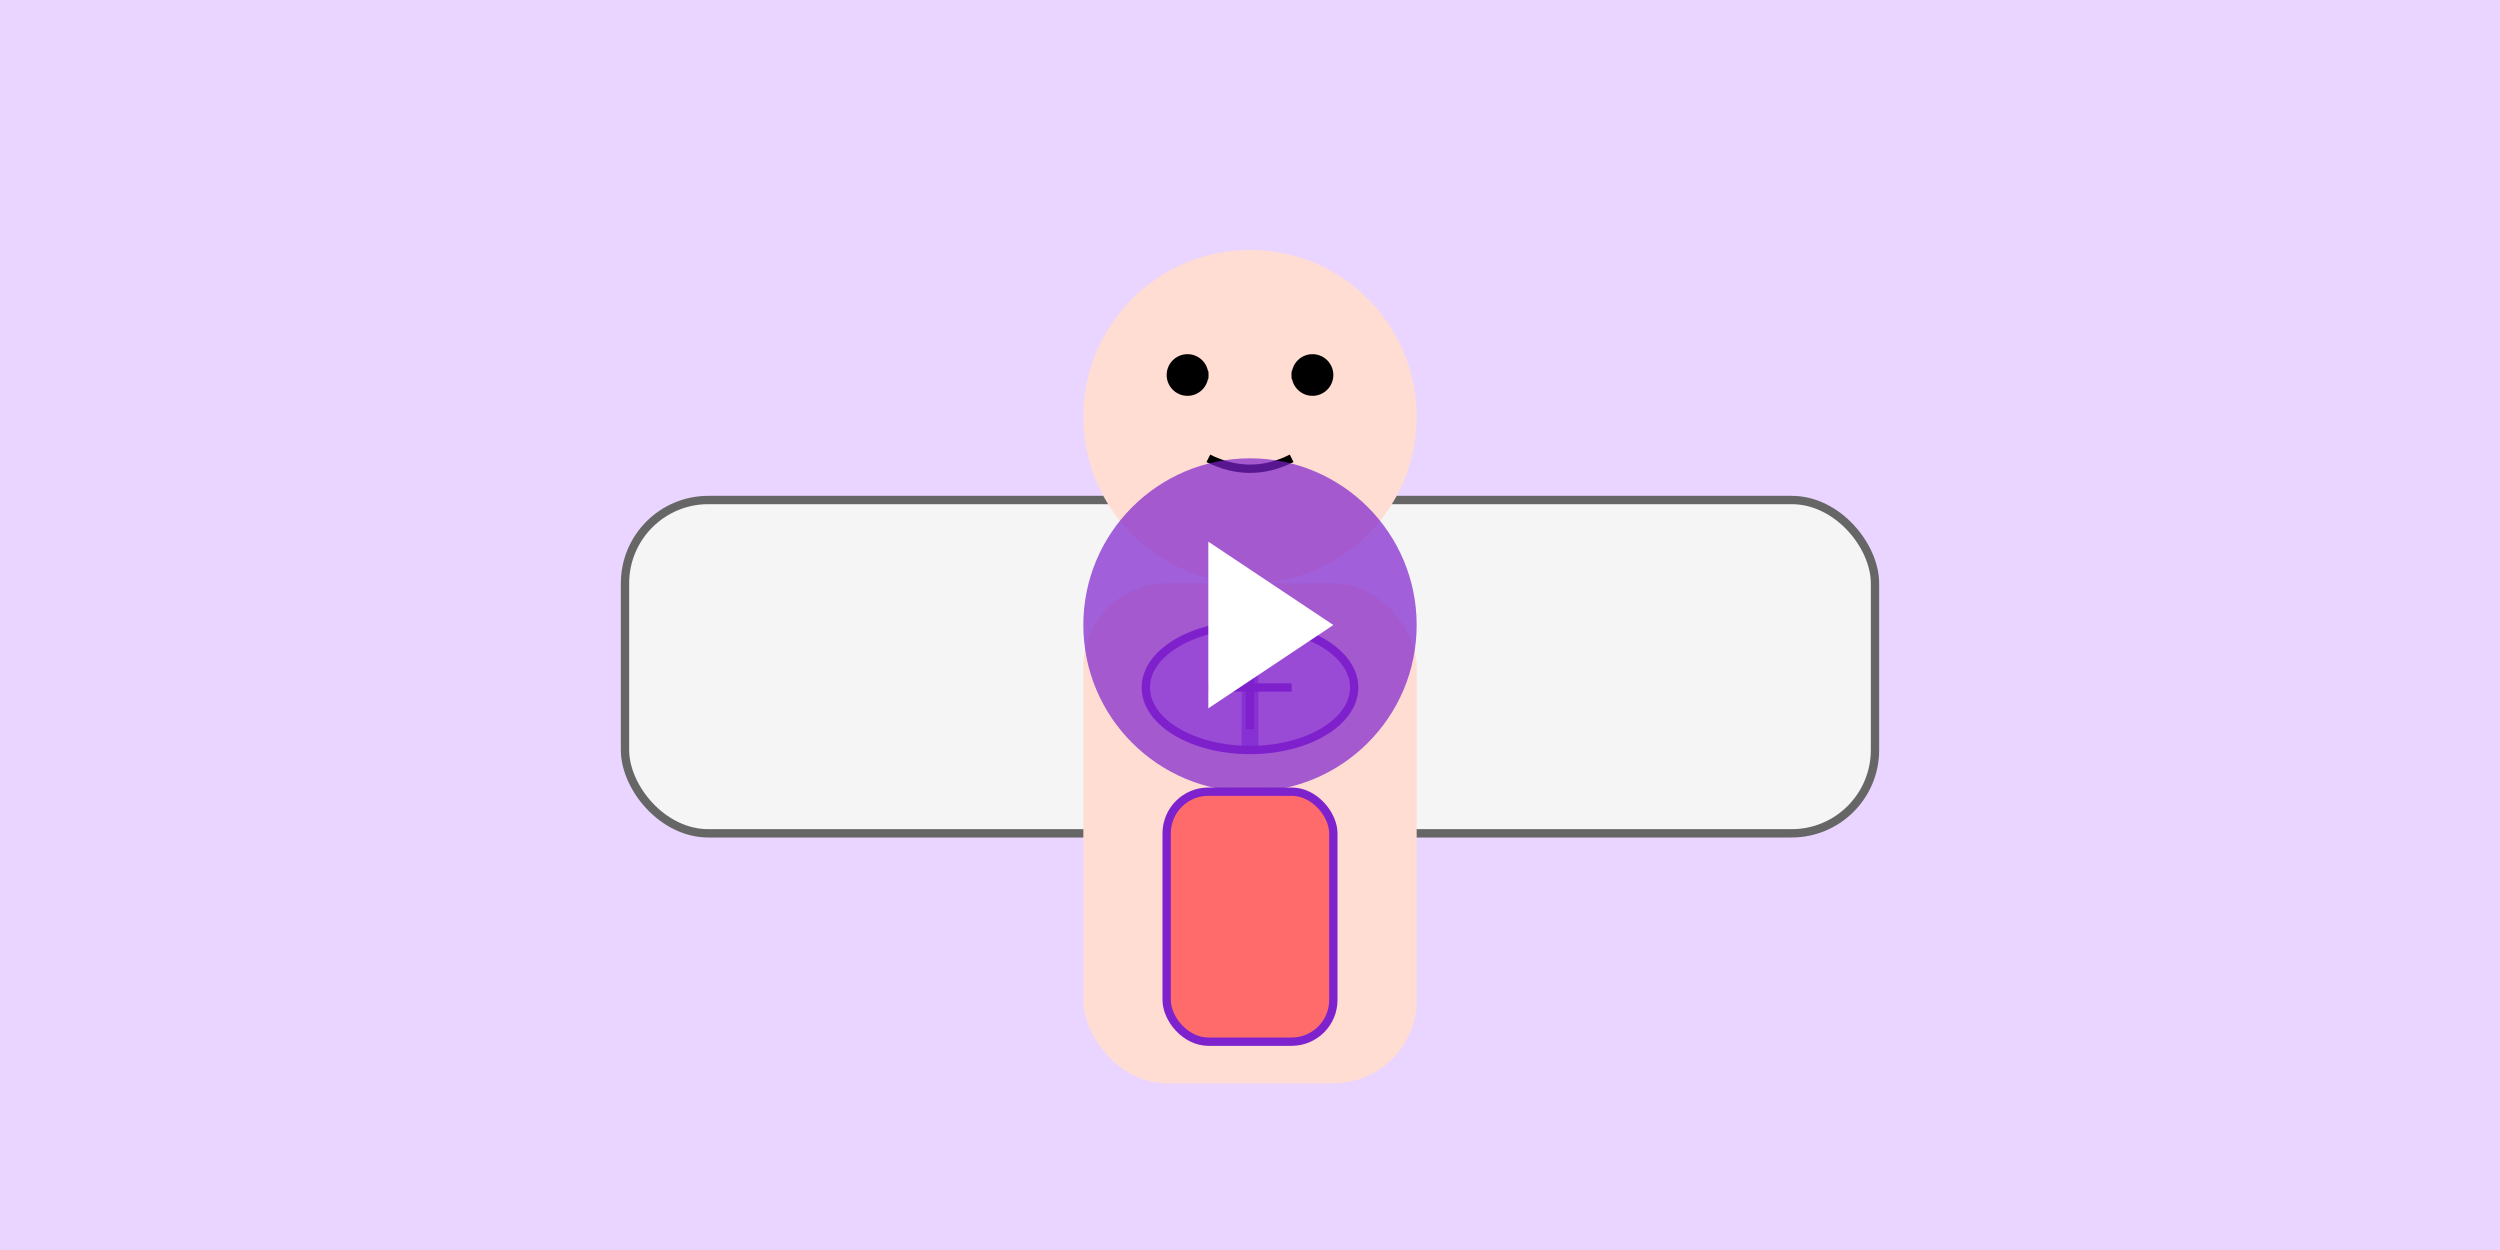 <svg width="600" height="300" viewBox="0 0 600 300" fill="none" xmlns="http://www.w3.org/2000/svg">
  <!-- Background -->
  <rect width="600" height="300" fill="#E9D5FF"/>
  
  <!-- Woman lying down -->
  <rect x="150" y="120" width="300" height="80" rx="20" fill="#F5F5F5" stroke="#666" stroke-width="2"/> <!-- Bed -->
  
  <!-- Woman's body -->
  <circle cx="300" cy="100" r="40" fill="#FFDDD2"/> <!-- Head -->
  <rect x="260" y="140" width="80" height="120" rx="20" fill="#FFDDD2"/> <!-- Body -->
  
  <!-- Woman's features -->
  <circle cx="285" cy="90" r="5" fill="#000"/> <!-- Left eye (closed) -->
  <circle cx="315" cy="90" r="5" fill="#000"/> <!-- Right eye (closed) -->
  <path d="M285 90 L290 90" stroke="#000" stroke-width="2"/> <!-- Left eye closed -->
  <path d="M315 90 L310 90" stroke="#000" stroke-width="2"/> <!-- Right eye closed -->
  <path d="M290 110 Q300 115 310 110" stroke="#000" stroke-width="2" fill="none"/> <!-- Mouth -->
  
  <!-- Thyroid pain indicator -->
  <path d="M300 150 L300 180" stroke="#7E22CE" stroke-width="4"/> <!-- Neck line -->
  <ellipse cx="300" cy="165" rx="25" ry="15" fill="#C084FC" fill-opacity="0.5" stroke="#7E22CE" stroke-width="2"/> <!-- Thyroid area -->
  <path d="M290 165 L310 165" stroke="#7E22CE" stroke-width="2"/> <!-- Pain indicator -->
  <path d="M300 155 L300 175" stroke="#7E22CE" stroke-width="2"/> <!-- Pain indicator -->
  
  <!-- Hot water bottle/heating pad -->
  <rect x="280" y="190" width="40" height="60" rx="10" fill="#FF6B6B" stroke="#7E22CE" stroke-width="2"/>
  
  <!-- Play Button -->
  <circle cx="300" cy="150" r="40" fill="#7E22CE" fill-opacity="0.7"/>
  <polygon points="290,130 290,170 320,150" fill="white"/>
</svg>
